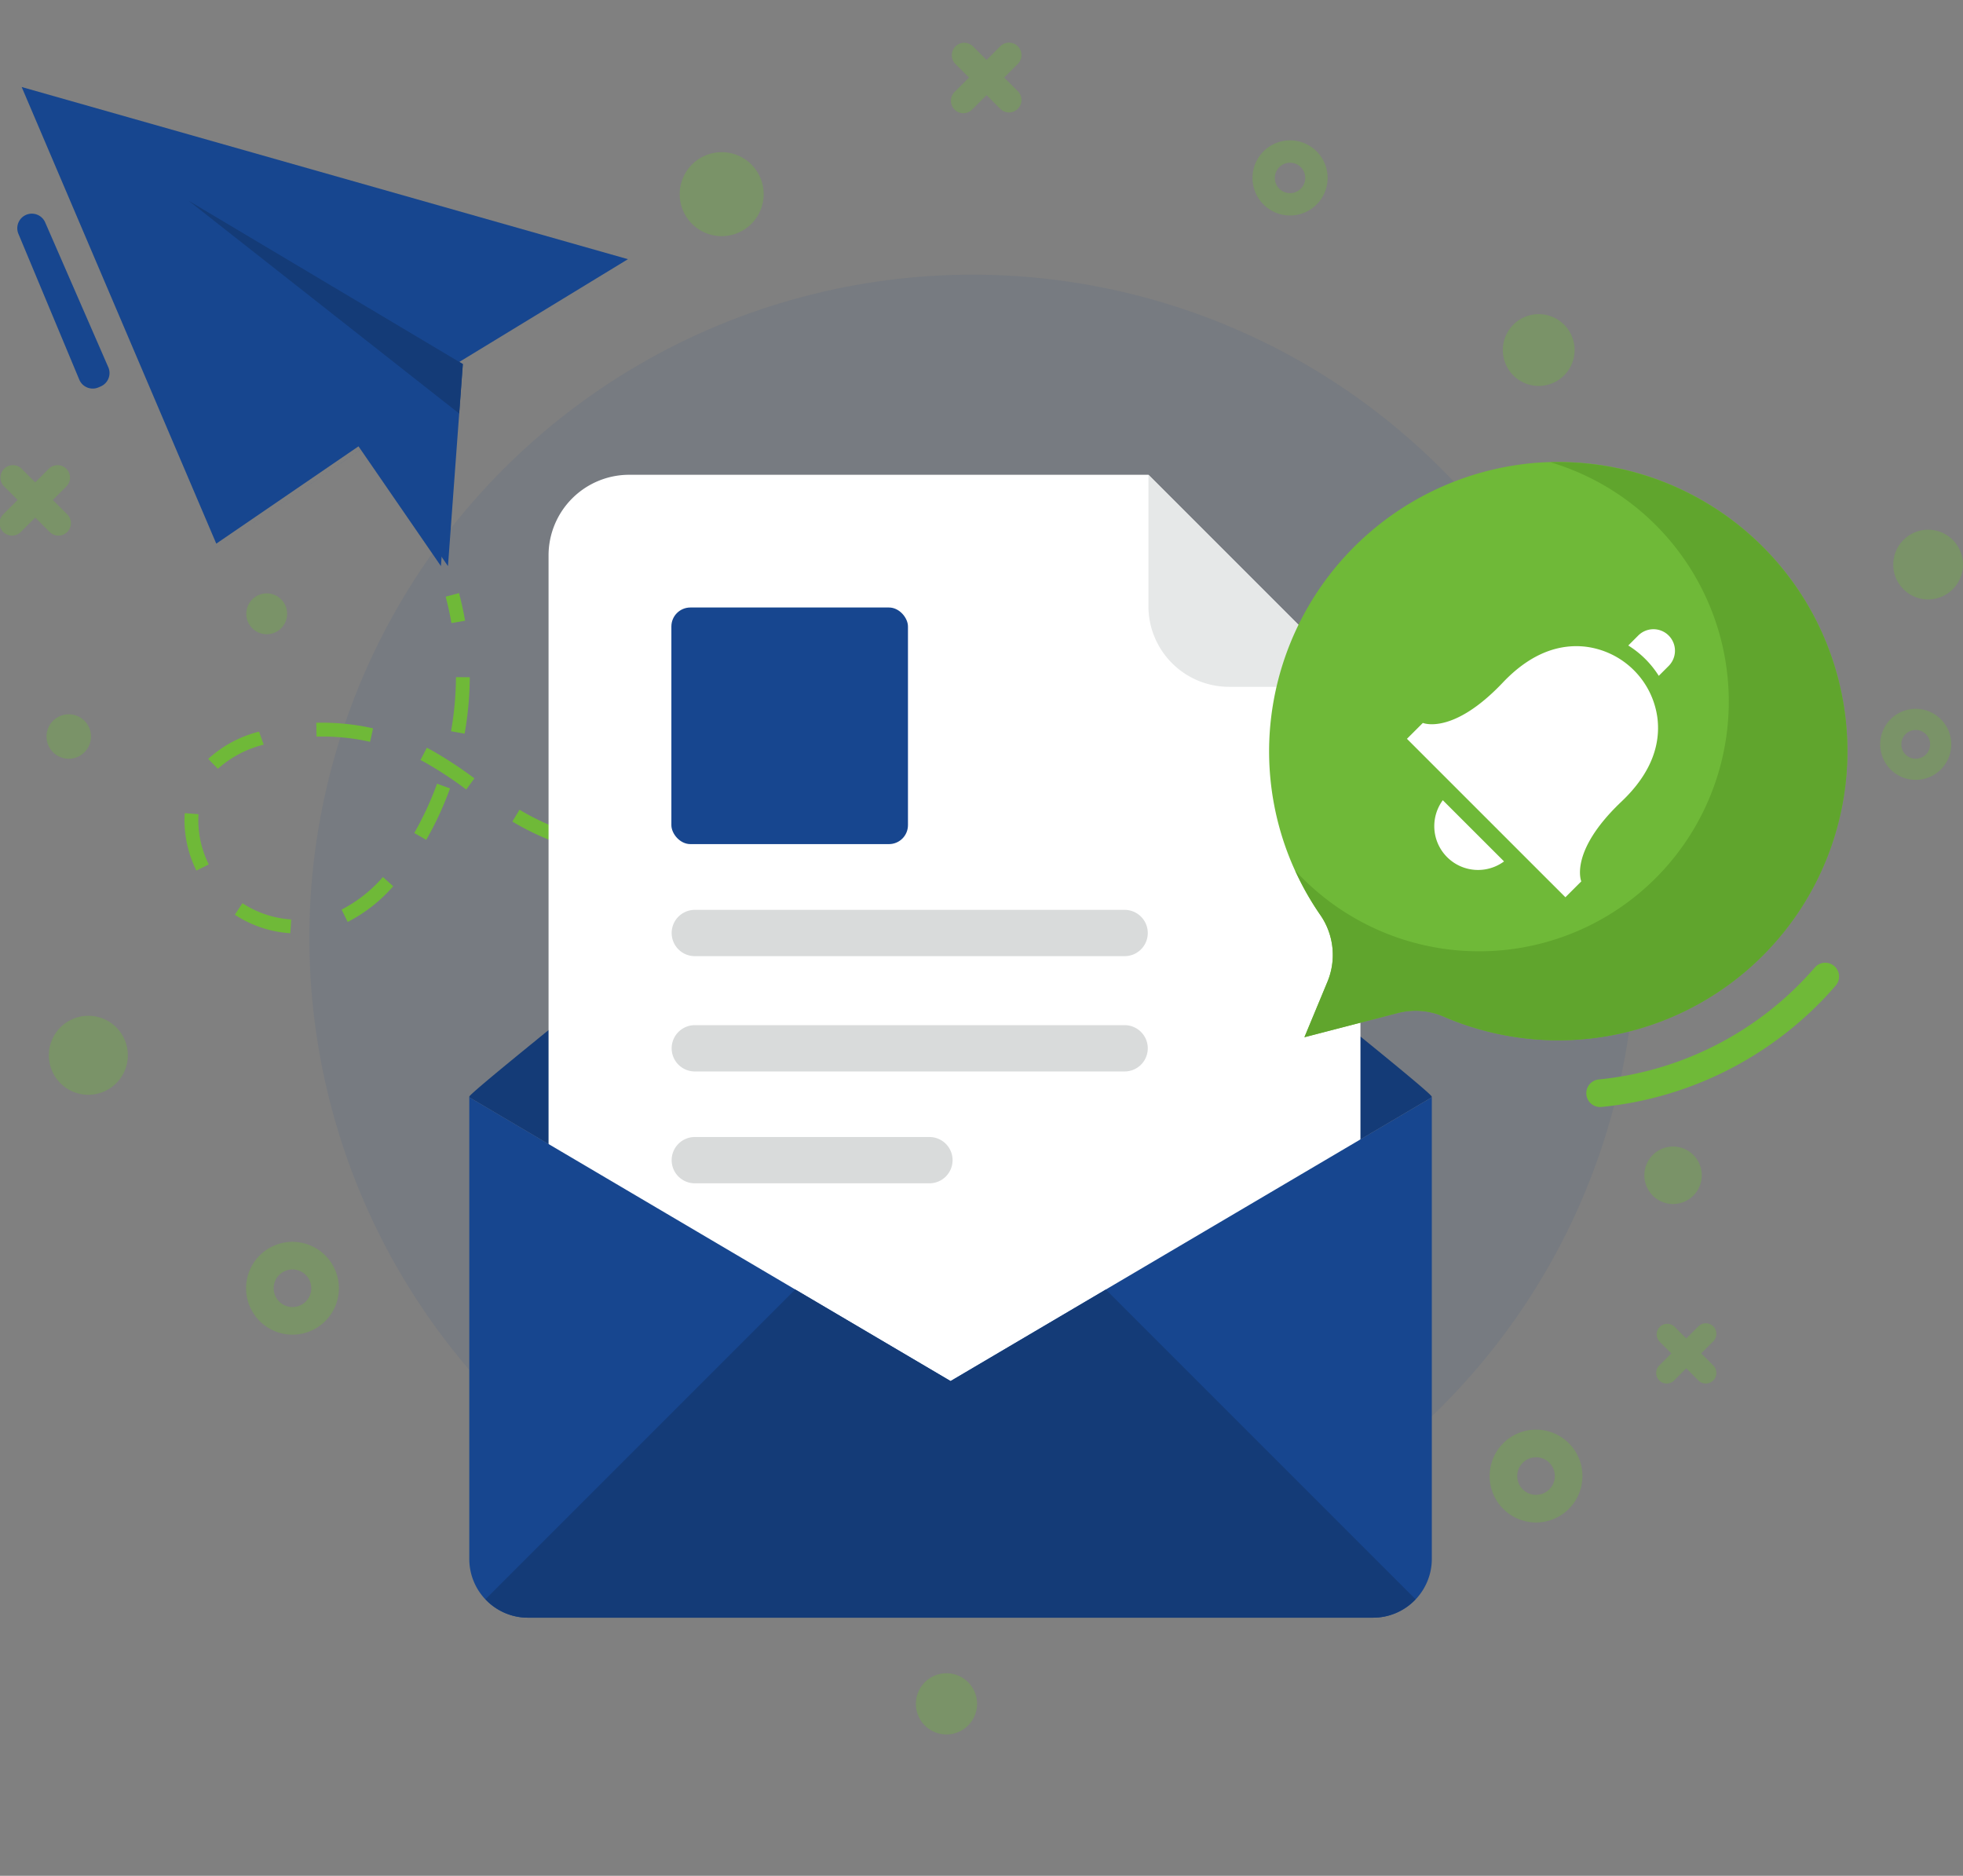 <svg xmlns="http://www.w3.org/2000/svg" width="278.876" height="266.465" viewBox="0 0 278.876 266.465">
  <rect x="0" y="0" width="278.876" height="266.465" fill="#808080" stroke="none"/>
  <g id="Group_5840" data-name="Group 5840" transform="translate(-160.315 -102.301)">
    <g id="Group_5838" data-name="Group 5838" transform="translate(162.773 102.301)">
      <g id="Group_5827" data-name="Group 5827" transform="translate(2.472 0)">
        <circle id="Ellipse_16" data-name="Ellipse 16" cx="94.21" cy="94.21" r="94.21" transform="translate(0 133.232) rotate(-45)" fill="#17468f" opacity="0.08"/>
      </g>
      <g id="Group_5837" data-name="Group 5837" transform="translate(0 12.36)">
        <g id="Group_5828" data-name="Group 5828" transform="translate(1.621)">
          <path id="Path_1682" data-name="Path 1682" d="M163.011,110.469l27.646,64.866,20.206-13.823,11.71,17.015,2.113-28.7,24.454-14.9Z" transform="translate(-164.011 -110.469)" fill="#17468f"/>
          <path id="Path_1683" data-name="Path 1683" d="M207.64,152.965l-24.685,16.893,20.206-13.823,11.71,17.015,2.113-28.7-38.967-23.207Z" transform="translate(-155.309 -104.992)" fill="#17468f"/>
          <path id="Path_1684" data-name="Path 1684" d="M216.466,151.383l-38.449-30.242,38.967,23.207Z" transform="translate(-155.309 -104.992)" fill="#143b77"/>
        </g>
        <g id="Group_5829" data-name="Group 5829" transform="translate(23.751 71.893)">
          <path id="Path_1685" data-name="Path 1685" d="M202.977,162.233c-.218-1.264-.495-2.524-.822-3.748l1.9-.507c.342,1.28.631,2.6.86,3.921Z" transform="translate(-165.05 -157.978)" fill="#6fb938"/>
          <path id="Path_1686" data-name="Path 1686" d="M192.669,202.244a16.218,16.218,0,0,1-7.881-2.63l1.085-1.634a14.266,14.266,0,0,0,6.926,2.306Zm8.152-1.6-.866-1.76a19.752,19.752,0,0,0,5.87-4.623l1.46,1.31A21.63,21.63,0,0,1,200.821,200.643Zm-21.494-7.3a16.181,16.181,0,0,1-1.692-7.13c0-.2,0-.4.012-.6l.024-.425,1.957.144-.02.357c-.006.177-.011.35-.011.521a14.193,14.193,0,0,0,1.489,6.262Zm75.928-.448-.009-1.963c2.556-.012,5.186-.117,7.818-.31l.144,1.957C260.531,192.781,257.856,192.887,255.255,192.9Zm-7.96-.257-1.253-.1c-2.412-.2-4.6-.472-6.683-.834l.333-1.934c2.028.351,4.158.616,6.512.813l1.227.092Zm23.819-.893-.265-1.945c2.524-.344,5.125-.773,7.733-1.276l.371,1.926C276.312,190.965,273.674,191.4,271.114,191.749Zm-39.552-1.984a38.008,38.008,0,0,1-6.428-2.848c-.307-.173-.614-.353-.917-.536l1.014-1.681c.286.173.574.342.866.505a36.054,36.054,0,0,0,6.1,2.7Zm-19.585-.781-1.7-.978a44.07,44.07,0,0,0,3.237-7l1.846.666A46.21,46.21,0,0,1,211.977,188.985Zm74.732-.218-.462-1.907c2.455-.6,5.009-1.273,7.591-2.011l.54,1.887C291.77,187.482,289.191,188.164,286.709,188.767Zm15.249-4.346-.605-1.867q3.741-1.212,7.445-2.532l.657,1.851Q305.728,183.2,301.958,184.421Zm-84.295-2.586a54.31,54.31,0,0,0-5.843-3.844l-.657-.348.9-1.745c.235.12.468.245.7.371a56.833,56.833,0,0,1,6.058,3.98Zm-35.286-2.951-1.372-1.4a16.764,16.764,0,0,1,7.223-3.875l.66,1.851A15.283,15.283,0,0,0,182.378,178.884ZM204,175.052a31.177,31.177,0,0,0-6.8-.752l-.8.009-.048-1.961a33.2,33.2,0,0,1,8.075.79Zm13.435-1.156-1.932-.344a45.56,45.56,0,0,0,.7-7.684l1.963.009A47.467,47.467,0,0,1,217.431,173.9Z" transform="translate(-177.635 -153.928)" fill="#6fb938"/>
          <path id="Path_1687" data-name="Path 1687" d="M269.946,175.717l-.7-1.834q1.832-.7,3.659-1.415l.713,1.83Q271.788,175.013,269.946,175.717Z" transform="translate(-130.614 -150.541)" fill="#6fb938"/>
        </g>
        <path id="Path_1688" data-name="Path 1688" d="M311.2,213.184a1.962,1.962,0,0,1-.189-3.915,46.617,46.617,0,0,0,30.724-15.942,1.962,1.962,0,0,1,2.958,2.577,50.5,50.5,0,0,1-33.3,17.271Q311.294,213.184,311.2,213.184Z" transform="translate(-86.336 -68.287)" fill="#6fb938"/>
        <g id="Group_5833" data-name="Group 5833" transform="translate(64.21 55.085)">
          <g id="Group_5832" data-name="Group 5832">
            <path id="Path_1689" data-name="Path 1689" d="M341.108,223.979,272.739,264.3l-68.368-40.318a.391.391,0,0,1,.011-.11c.056-.256,3.83-3.406,9.585-8.082.054-.044.1-.088.156-.133,18.878-15.328,58.616-46.717,58.616-46.717s39.74,31.39,58.618,46.717c5.844,4.743,9.685,7.948,9.741,8.215A.39.39,0,0,1,341.108,223.979Z" transform="translate(-204.371 -135.546)" fill="#143b77"/>
            <g id="Group_5830" data-name="Group 5830" transform="translate(11.263)">
              <path id="Path_1690" data-name="Path 1690" d="M297.036,146.871H223.271a11.458,11.458,0,0,0-11.457,11.457V269.86a11.456,11.456,0,0,0,11.457,11.455H315.7a11.456,11.456,0,0,0,11.457-11.455V176.992Z" transform="translate(-211.814 -146.871)" fill="#fff"/>
              <path id="Path_1691" data-name="Path 1691" d="M268.131,165.537a11.455,11.455,0,0,0,11.457,11.455h18.665l-30.121-30.121Z" transform="translate(-182.909 -146.871)" fill="#e6e8e8"/>
              <rect id="Rectangle_180" data-name="Rectangle 180" width="33.611" height="33.611" rx="2.697" transform="translate(17.449 18.853)" fill="#17468f"/>
              <path id="Path_1692" data-name="Path 1692" d="M287.724,187.713H226.659A3.289,3.289,0,0,0,223.371,191h0a3.289,3.289,0,0,0,3.288,3.288h61.065A3.289,3.289,0,0,0,291.012,191h0A3.289,3.289,0,0,0,287.724,187.713Z" transform="translate(-205.882 -125.908)" fill="#d9dbdb"/>
              <path id="Path_1693" data-name="Path 1693" d="M287.724,198.537H226.659a3.289,3.289,0,0,0-3.288,3.288h0a3.289,3.289,0,0,0,3.288,3.288h61.065a3.289,3.289,0,0,0,3.288-3.288h0A3.289,3.289,0,0,0,287.724,198.537Z" transform="translate(-205.882 -120.353)" fill="#d9dbdb"/>
              <path id="Path_1694" data-name="Path 1694" d="M259.992,209.037H226.659a3.289,3.289,0,0,0-3.288,3.288h0a3.289,3.289,0,0,0,3.288,3.288h33.333a3.289,3.289,0,0,0,3.288-3.288h0A3.289,3.289,0,0,0,259.992,209.037Z" transform="translate(-205.882 -114.964)" fill="#d9dbdb"/>
            </g>
            <g id="Group_5831" data-name="Group 5831" transform="translate(0.008 88.432)">
              <path id="Path_1695" data-name="Path 1695" d="M341.113,205.309V270.9a8.353,8.353,0,0,1-8.332,8.331h-120.1a8.333,8.333,0,0,1-8.309-8.331V205.309l68.368,40.31Z" transform="translate(-204.376 -205.309)" fill="#17468f"/>
              <path id="Path_1696" data-name="Path 1696" d="M338.022,267.36l-44-44-22.054,13L249.9,223.351l-44.007,44.007a8.257,8.257,0,0,0,6.011,2.612H332A8.289,8.289,0,0,0,338.022,267.36Z" transform="translate(-203.596 -196.049)" fill="#143b77"/>
            </g>
          </g>
        </g>
        <g id="Group_5836" data-name="Group 5836" transform="translate(177.844 53.273)">
          <g id="Group_5835" data-name="Group 5835">
            <path id="Path_1697" data-name="Path 1697" d="M316.382,145.877a41.243,41.243,0,0,0-36.812,37.88,40.782,40.782,0,0,0,7.2,26.313,9.961,9.961,0,0,1,.949,9.494l-3.246,7.814,13.267-3.44a10,10,0,0,1,6.495.5,41.074,41.074,0,1,0,12.142-78.564Z" transform="translate(-279.463 -145.673)" fill="#6fb938"/>
            <g id="Group_5834" data-name="Group 5834" transform="translate(19.58 23.746)">
              <path id="Path_1698" data-name="Path 1698" d="M314.91,198.628l2.258-2.256s-1.793-4.227,5.725-11.351c4.473-4.242,5.475-8.349,5.11-11.705a11.734,11.734,0,0,0-10.287-10.289c-3.358-.363-7.465.637-11.705,5.112-7.126,7.516-11.351,5.723-11.351,5.723L292.4,176.12Z" transform="translate(-292.402 -160.547)" fill="#fff"/>
              <path id="Path_1699" data-name="Path 1699" d="M296.175,177.42a6.22,6.22,0,0,0,8.7,8.694Z" transform="translate(-291.083 -153.125)" fill="#fff"/>
              <path id="Path_1700" data-name="Path 1700" d="M318.917,166.586l-1.406,1.406a13.592,13.592,0,0,0-4.332-4.31l1.416-1.418a3.056,3.056,0,1,1,4.322,4.322Z" transform="translate(-281.738 -161.365)" fill="#fff"/>
            </g>
          </g>
          <path id="Path_1701" data-name="Path 1701" d="M318.174,145.7a35.476,35.476,0,1,1-36.264,58,41.036,41.036,0,0,0,3.609,6.371,9.961,9.961,0,0,1,.949,9.494l-3.246,7.814,13.267-3.44a10,10,0,0,1,6.495.5,41.066,41.066,0,1,0,15.19-78.739Z" transform="translate(-278.208 -145.668)" fill="#60a52d"/>
        </g>
        <path id="Path_1702" data-name="Path 1702" d="M165.9,123.6l8.968,20.577a2.068,2.068,0,0,1-1.077,2.722l-.319.138a2.069,2.069,0,0,1-2.725-1.094L162.1,125.229a2.068,2.068,0,0,1,1.189-2.742h0A2.066,2.066,0,0,1,165.9,123.6Z" transform="translate(-161.939 -104.367)" fill="#17468f"/>
      </g>
    </g>
    <g id="Group_5839" data-name="Group 5839" transform="translate(160.315 108.314)">
      <path id="Path_1703" data-name="Path 1703" d="M190.01,218.877a6.593,6.593,0,1,0,6.592,6.593A6.592,6.592,0,0,0,190.01,218.877Zm0,9.261a2.669,2.669,0,1,1,2.668-2.668A2.669,2.669,0,0,1,190.01,228.138Z" transform="translate(-148.457 -48.481)" fill="#6fb938" opacity="0.33"/>
      <path id="Path_1704" data-name="Path 1704" d="M306.757,236.507a6.593,6.593,0,1,0,6.592,6.592A6.592,6.592,0,0,0,306.757,236.507Zm0,9.261a2.669,2.669,0,1,1,2.668-2.669A2.67,2.67,0,0,1,306.757,245.768Z" transform="translate(-88.536 -39.432)" fill="#6fb938" opacity="0.33"/>
      <path id="Path_1705" data-name="Path 1705" d="M341.876,168.839a5.048,5.048,0,1,0,5.048,5.048A5.048,5.048,0,0,0,341.876,168.839Zm0,7.091a2.043,2.043,0,1,1,2.043-2.043A2.043,2.043,0,0,1,341.876,175.93Z" transform="translate(-69.717 -74.163)" fill="#6fb938" opacity="0.33"/>
      <path id="Path_1706" data-name="Path 1706" d="M283.237,115.477a5.337,5.337,0,1,0,5.337,5.337A5.337,5.337,0,0,0,283.237,115.477Zm0,7.5a2.16,2.16,0,1,1,2.159-2.161A2.16,2.16,0,0,1,283.237,122.975Z" transform="translate(-99.963 -101.552)" fill="#6fb938" opacity="0.33"/>
      <path id="Path_1707" data-name="Path 1707" d="M170.511,197.656a5.611,5.611,0,1,0,5.613,5.611A5.611,5.611,0,0,0,170.511,197.656Z" transform="translate(-157.961 -59.372)" fill="#6fb938" opacity="0.33"/>
      <path id="Path_1708" data-name="Path 1708" d="M318.768,209.931a4.081,4.081,0,1,0,4.081,4.081A4.081,4.081,0,0,0,318.768,209.931Z" transform="translate(-81.082 -53.072)" fill="#6fb938" opacity="0.33"/>
      <path id="Path_1709" data-name="Path 1709" d="M230.091,116.586a5.965,5.965,0,1,0,5.965,5.965A5.965,5.965,0,0,0,230.091,116.586Z" transform="translate(-127.563 -100.982)" fill="#6fb938" opacity="0.33"/>
      <path id="Path_1710" data-name="Path 1710" d="M250.646,259.374a4.347,4.347,0,1,0,4.346,4.348A4.347,4.347,0,0,0,250.646,259.374Z" transform="translate(-116.183 -27.695)" fill="#6fb938" opacity="0.33"/>
      <path id="Path_1711" data-name="Path 1711" d="M306.5,131.79a5.1,5.1,0,1,0,5.1,5.1A5.1,5.1,0,0,0,306.5,131.79Z" transform="translate(-87.901 -93.179)" fill="#6fb938" opacity="0.33"/>
      <circle id="Ellipse_17" data-name="Ellipse 17" cx="2.904" cy="2.904" r="2.904" transform="translate(34.987 78.276)" fill="#6fb938" opacity="0.33"/>
      <path id="Path_1712" data-name="Path 1712" d="M343.009,152.026a4.954,4.954,0,1,0,4.954,4.956A4.955,4.955,0,0,0,343.009,152.026Z" transform="translate(-69.088 -82.792)" fill="#6fb938" opacity="0.33"/>
      <circle id="Ellipse_18" data-name="Ellipse 18" cx="3.161" cy="3.161" r="3.161" transform="translate(6.606 95.451)" fill="#6fb938" opacity="0.33"/>
      <path id="Path_1713" data-name="Path 1713" d="M257.134,111.279l1.985-1.985a1.769,1.769,0,0,0-2.5-2.5l-1.985,1.985-1.985-1.985a1.77,1.77,0,0,0-2.5,2.5l1.985,1.985-1.985,1.985a1.77,1.77,0,1,0,2.5,2.5l1.985-1.985,1.985,1.985a1.769,1.769,0,0,0,2.5-2.5Z" transform="translate(-114.474 -106.275)" fill="#6fb938" opacity="0.33"/>
      <path id="Path_1714" data-name="Path 1714" d="M167.822,150.929l1.985-1.985a1.77,1.77,0,0,0-2.5-2.5l-1.985,1.985-1.985-1.985a1.77,1.77,0,0,0-2.5,2.5l1.985,1.985-1.985,1.985a1.77,1.77,0,1,0,2.5,2.5l1.985-1.985,1.985,1.985a1.77,1.77,0,1,0,2.5-2.5Z" transform="translate(-160.315 -85.924)" fill="#6fb938" opacity="0.33"/>
      <path id="Path_1715" data-name="Path 1715" d="M322.179,230.786l1.683-1.681a1.5,1.5,0,1,0-2.12-2.12l-1.681,1.681-1.681-1.681a1.5,1.5,0,0,0-2.12,2.12l1.681,1.681-1.681,1.681a1.5,1.5,0,1,0,2.12,2.12l1.681-1.681,1.681,1.681a1.5,1.5,0,1,0,2.12-2.12Z" transform="translate(-80.499 -44.543)" fill="#6fb938" opacity="0.33"/>
    </g>
  </g>
</svg>
